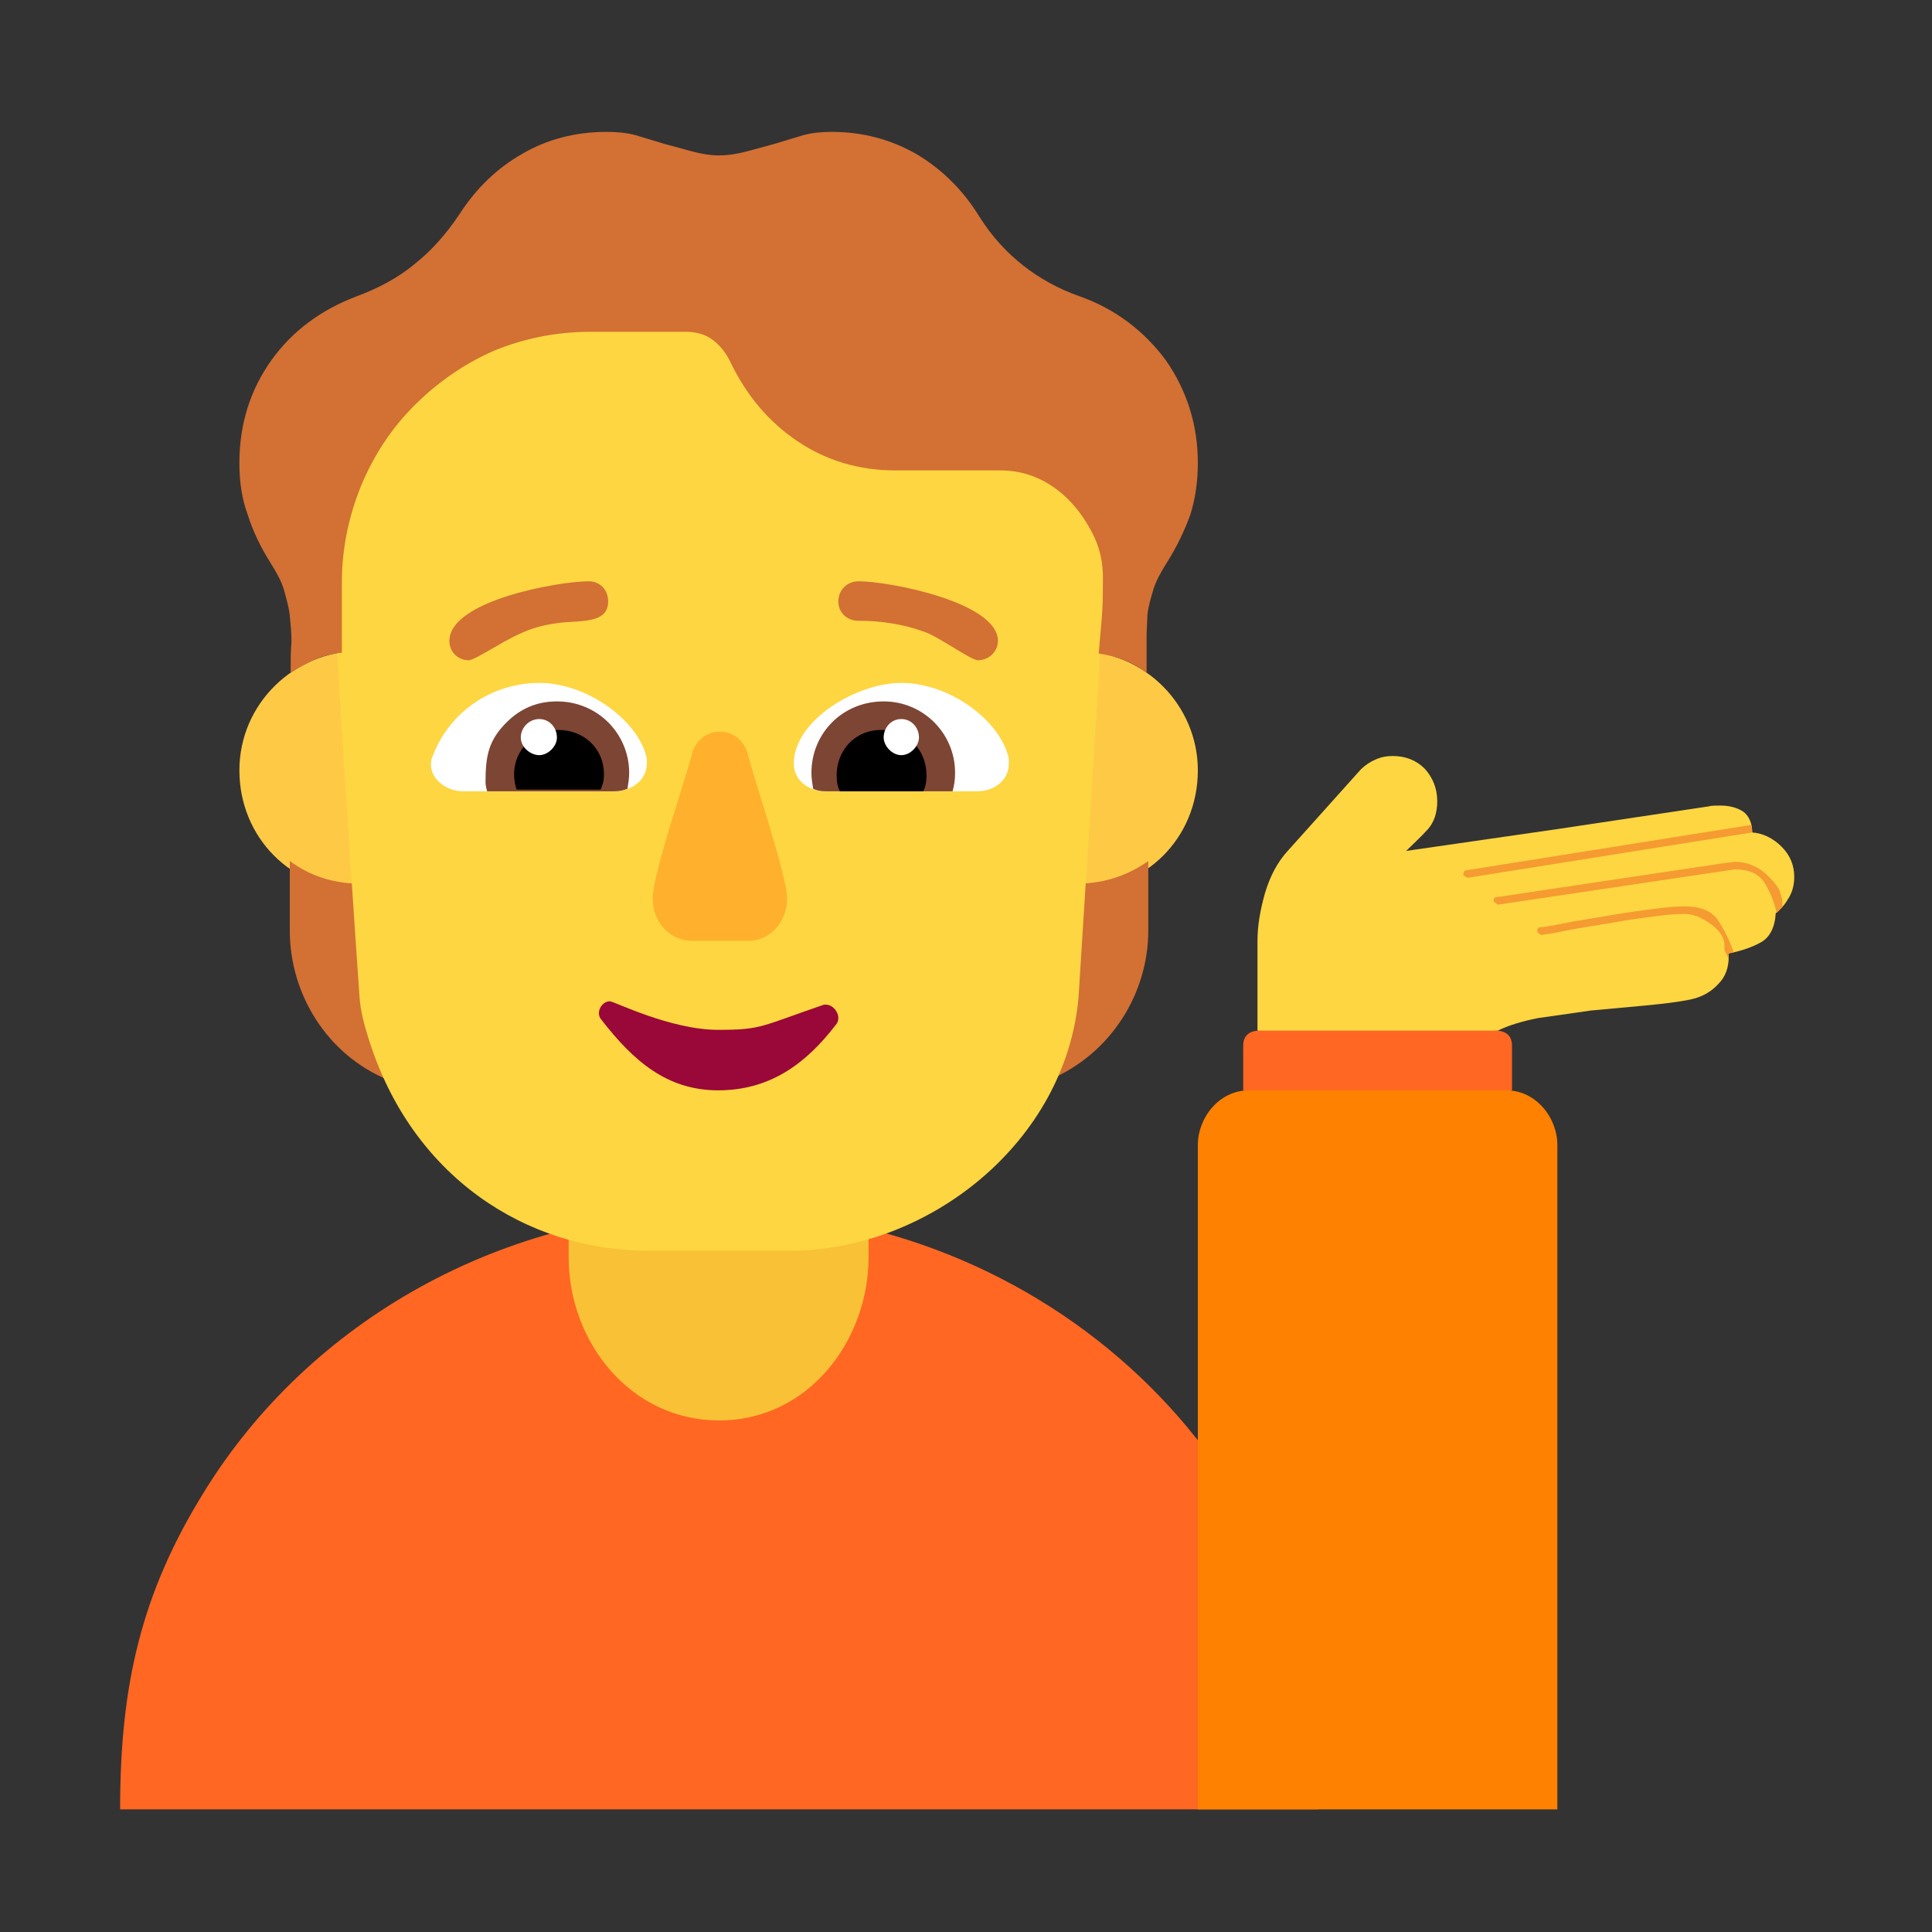 <svg version="1.1" xmlns="http://www.w3.org/2000/svg" viewBox="0 0 2300 2300"><rect x="0" y="0" width="2300" height="2300" fill="#333333" stroke="none"/><g transform="scale(1,-1) translate(-256, -1869)">
		<path d="M1825-285l0 27c0 387-328 686-713 686-257 0-488-132-613-335-75-121-100-230-100-378l1426 0 z" fill="#FF6723"/>
		<path d="M1896 549c32 0 118 16 160 22l0 53c0 11-6 17-17 18-44 5-100 15-143 15-43 0-99-10-143-15-11-1-17-7-17-18l0-53c37-5 128-22 160-22 z" fill="#FF6723"/>
		<path d="M2110-285l0 791c0 32-25 65-61 65l-306 0c-36 0-61-33-61-65l0-791 428 0 z" fill="#FF8101"/>
		<path d="M1539 809c80 0 143 62 143 143 0 77-63 142-143 142-76 0-142-60-142-142 0-78 63-143 142-143 z M684 809c80 0 142 64 142 143 0 76-60 142-142 142-78 0-143-63-143-142 0-80 62-143 143-143 z" fill="#FECA46"/>
		<path d="M1112 178c108 0 178 97 178 194l0 127-357 0 0-127c0-101 74-194 179-194 z" fill="#F9C136"/>
		<path d="M1504 583c35 75 33 150 38 234 30 1 57 10 81 27l0-83c0-74-44-147-119-178 z M719 583c-35 75-33 150-38 234-31 1-57 10-80 27l0-83c0-75 44-148 118-178 z" fill="#D37034"/>
		<path d="M1196 380c166 0 329 130 344 302l32 509c1 16 3 32 3 49 0 200-165 365-365 365l-197 0c-208 0-365-162-365-367 0-16 2-31 3-47 11-171 21-338 33-509 1-15 5-31 10-47 51-167 189-255 334-255l168 0 z" fill="#FDD641"/>
		<path d="M1621 1068l0 46 1 23c1 10 4 20 7 30 3 10 9 21 16 32 12 19 21 38 28 57 6 19 9 40 9 62 0 45-13 86-38 122-26 35-60 61-102 76-26 9-49 22-68 37-19 15-37 34-52 58-19 31-44 56-74 74-31 18-65 27-102 27-12 0-23-1-34-4l-33-10-33-9c-11-3-23-5-34-5-11 0-22 2-33 5l-33 9-33 10c-11 3-23 4-35 4-37 0-71-9-100-26-30-17-55-41-75-72-16-24-34-44-53-59-19-16-43-29-70-39-42-16-76-41-101-76-25-35-38-76-38-122 0-23 3-43 10-62 6-19 15-38 27-57 7-11 13-22 16-32 3-11 6-21 7-31 1-10 2-20 2-31-1-11-1-24-1-37 9 6 19 11 29 16 10 4 21 7 32 8l0 83c0 41 8 79 23 116 15 36 36 68 63 95 27 27 58 49 94 65 36 15 75 23 116 23l113 0c13 0 24-3 33-10 9-7 16-16 21-27 19-39 45-70 79-93 34-23 73-35 117-35l124 0c17 0 32-3 47-10 15-7 28-17 39-29 11-12 20-26 27-41 7-15 10-31 10-47 0-15 0-30-1-45l-4-46c21-3 40-10 57-23 z" fill="#D37034"/>
		<path d="M1147 749c27 0 46 24 46 50 0 27-38 138-47 173-4 15-17 26-33 26-16 0-29-11-33-26-8-32-47-143-47-173 0-26 19-50 47-50l67 0 z" fill="#FFB02C"/>
		<path d="M1111 571c61 0 104 31 140 78 2 2 3 5 3 8 0 8-7 16-15 16l-2 0c-76-26-74-30-126-30-57 0-124 34-129 34-7 0-13-7-13-14 0-3 1-6 3-8 38-49 78-84 139-84 z" fill="#990839"/>
		<path d="M1420 927c18 0 37 12 37 33l0 6c-10 45-70 90-128 90-54 0-128-45-128-96 0-21 19-33 37-33l182 0 z M988 927c18 0 38 12 38 33l0 6c-9 44-70 90-128 90-58 0-107-36-126-85-2-4-3-8-3-12 0-19 20-32 38-32l181 0 z" fill="#FFFFFF"/>
		<path d="M1390 927c2 7 3 14 3 22 0 47-38 85-85 85-49 0-86-38-86-85 0-7 1-12 2-19 4-2 9-3 14-3l152 0 z M988 927c5 0 10 1 15 3 1 7 2 12 2 19 0 46-37 85-86 85-23 0-43-8-60-25-21-21-25-39-25-71 0-4 1-8 2-11l152 0 z" fill="#7D4533"/>
		<path d="M1355 927c3 5 4 12 4 19 0 30-22 54-54 54-32 0-53-25-53-54 0-7 1-14 4-19l99 0 z M971 929c3 7 4 11 4 18 0 32-25 53-54 53-29 0-53-23-53-53 0-6 1-12 3-18l100 0 z" fill="#000000"/>
		<path d="M1329 970c11 0 21 11 21 21 0 12-9 22-21 22-12 0-21-10-21-22 0-10 10-21 21-21 z M898 970c10 0 21 10 21 21 0 12-9 22-21 22-12 0-22-10-22-22 0-12 12-21 22-21 z" fill="#FFFFFF"/>
		<path d="M1420 1083c14 0 24 11 24 23 0 46-129 71-166 71-13 0-24-10-24-24 0-13 10-23 24-23 27 0 53-4 78-13 16-5 56-34 64-34 z M814 1083c4 0 16 7 30 15 35 21 53 26 74 29 26 4 62-2 62 26 0 14-10 24-23 24-36 0-166-23-166-71 0-14 11-23 23-23 z" fill="#D37034"/>
		<path d="M2039 642c12 6 28 11 48 15l63 9 65 6c21 2 38 4 53 7 14 3 25 9 34 19 8 8 12 19 12 32l0 4c15 3 27 7 38 13 11 6 17 18 18 35 7 5 12 12 16 19 4 7 6 15 6 24 0 14-5 26-15 36-10 10-22 16-35 17 0 11-4 20-11 25-8 5-17 7-27 7-6 0-11 0-14-1l-180-27-180-26c9 9 18 17 26 26 7 8 11 19 11 33 0 15-5 28-15 39-10 10-23 15-38 15-7 0-13-1-20-4-7-3-13-7-18-12l-87-97c-12-13-21-30-27-50-6-21-9-40-9-57l0-107 286 0 z" fill="#FDD641"/>
		<path d="M2314 727l0 7 6 1c-5 15-12 28-19 39-8 11-21 16-40 16-9 0-21-1-36-3-15-2-31-4-48-7l-48-8c-16-3-29-6-40-7-2 0-3-2-3-5 0-1 1-1 2-2 1-1 2-2 3-2 10 1 23 4 39 7l48 8c16 3 32 5 47 7 15 2 27 3 36 3 5 0 10-1 16-3 6-3 12-6 17-10 5-4 9-8 12-13 2-4 3-8 3-13l0-4 5-11 z M2371 782l7 8 0 4c0 5-2 10-4 16-4 7-9 12-14 17-5 5-11 9-18 12-7 3-14 4-21 4l-9-1-274-41c-3 0-4-2-4-5l5-4 282 42c17 0 28-5 35-15 7-11 12-23 15-37 z M2003 824l339 54-1 9-339-54c-3 0-4-3-4-6l5-3 z" fill="#F59B31"/>
	</g></svg>
